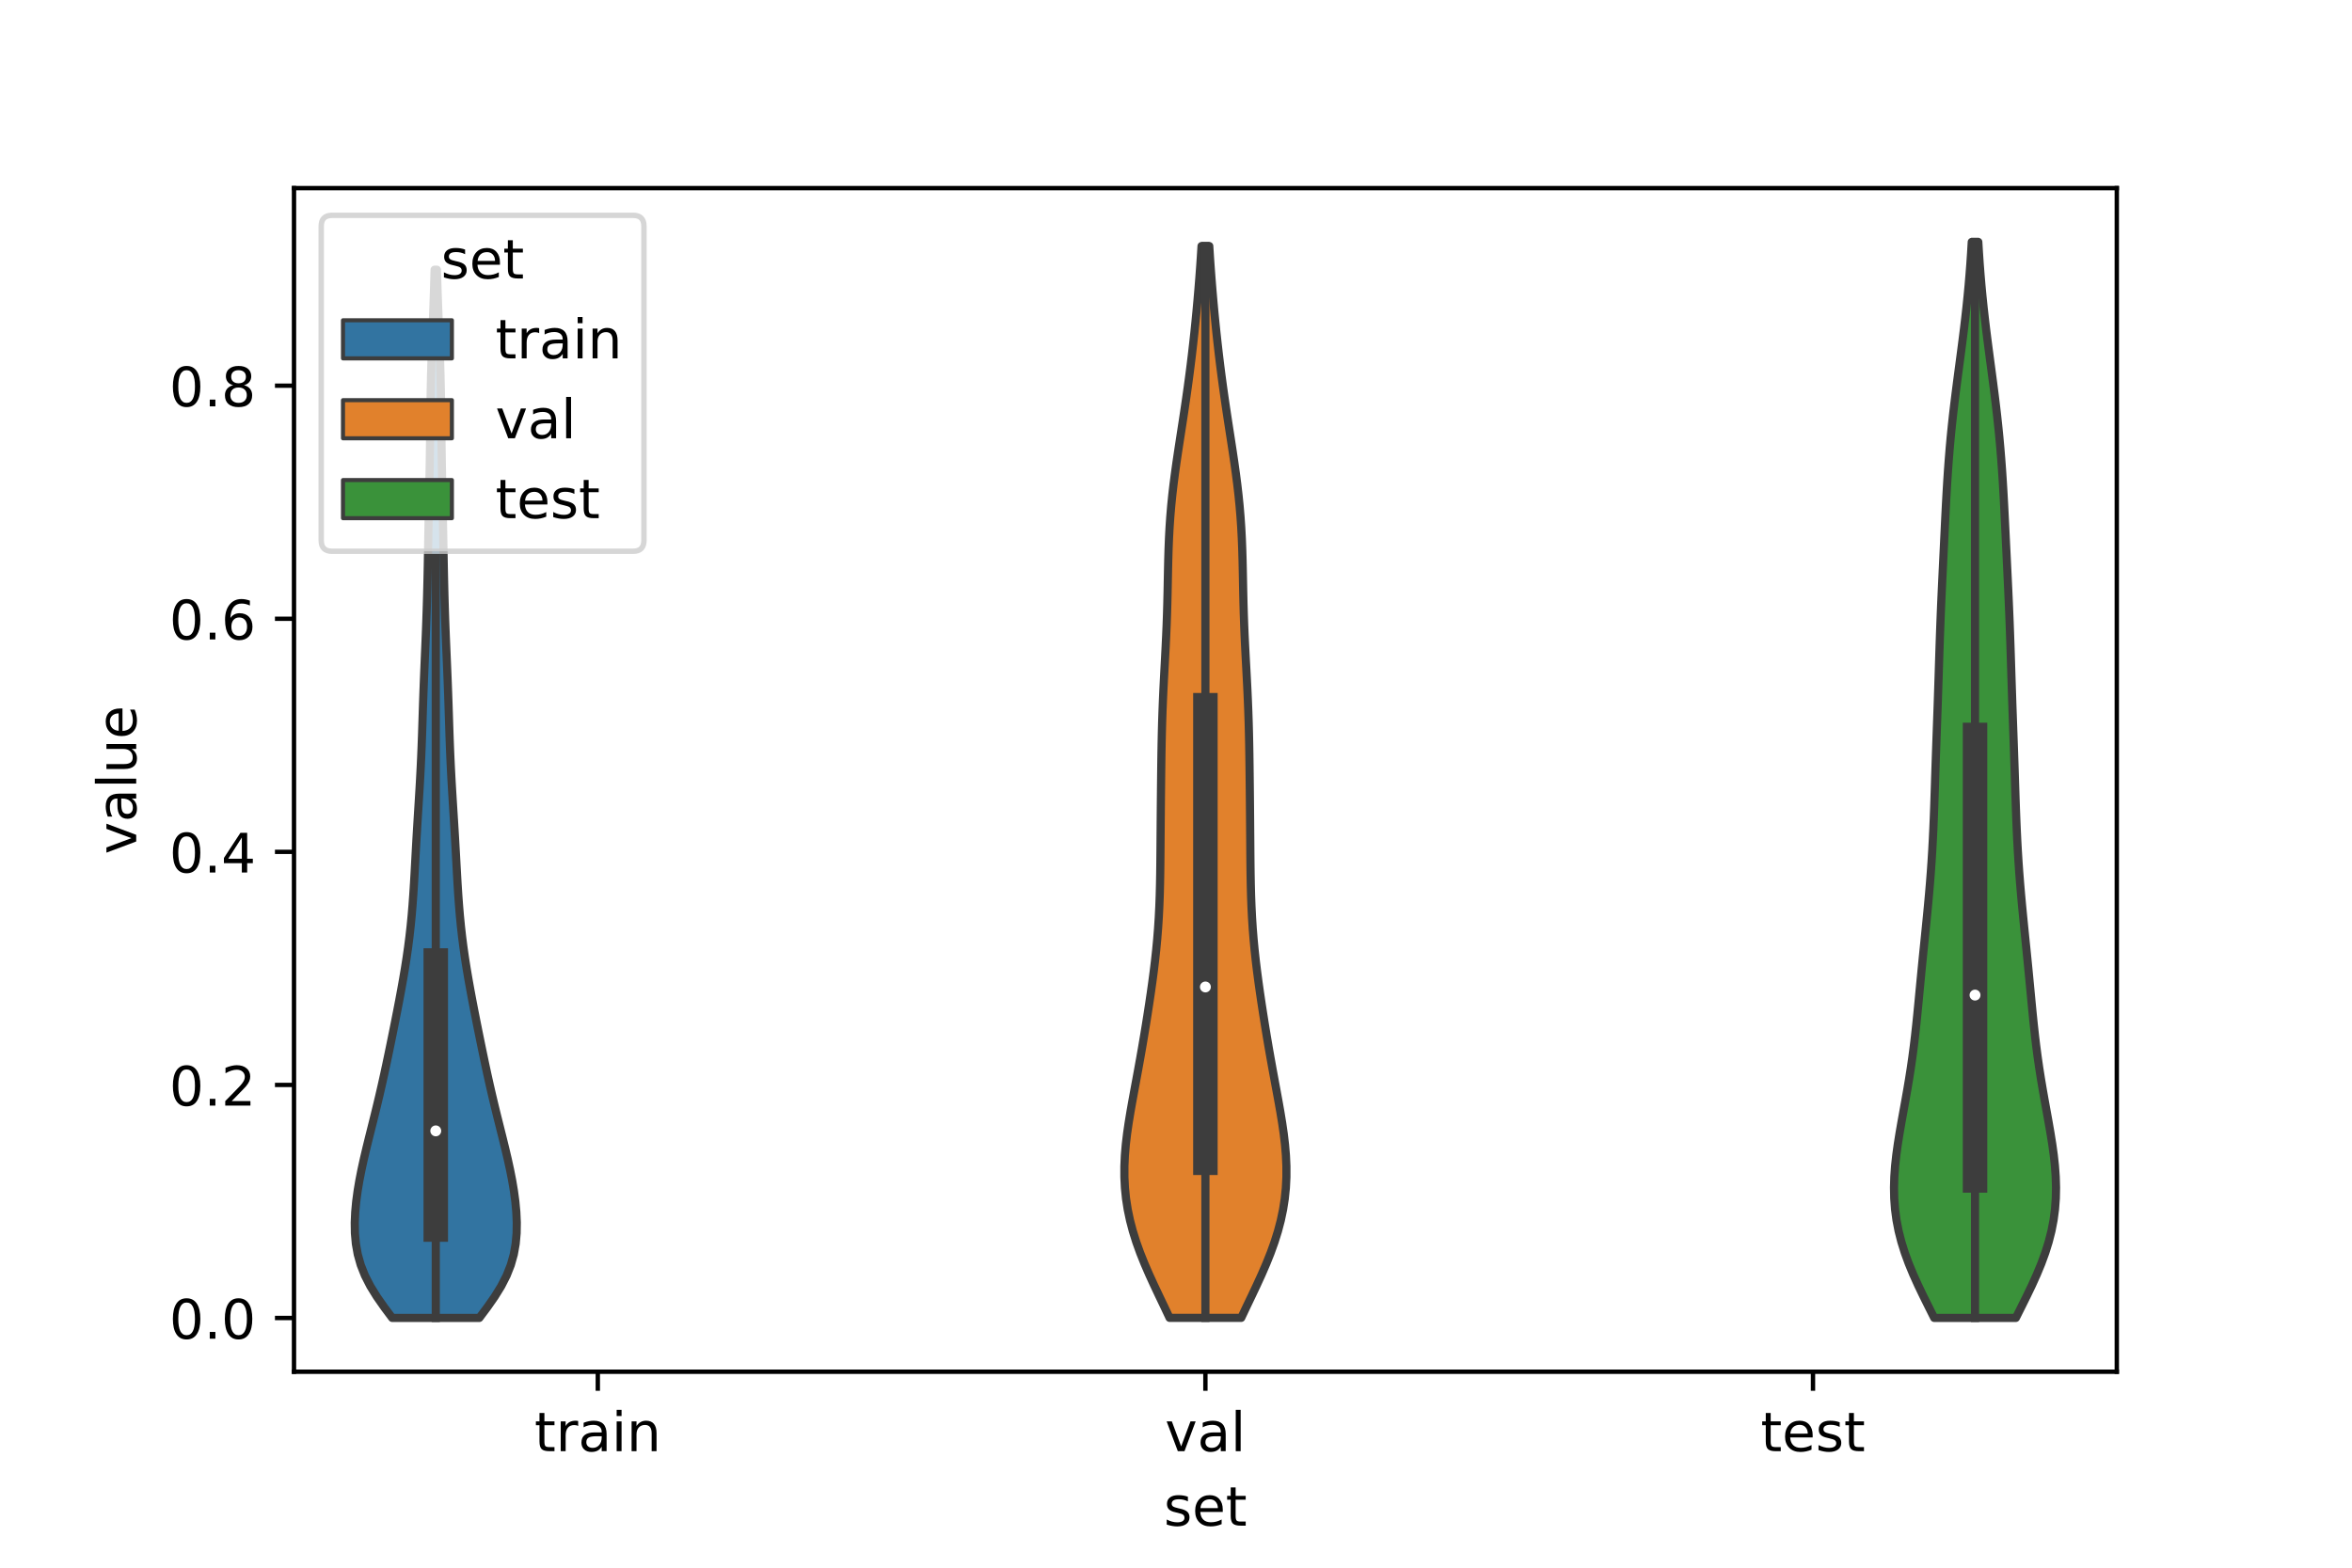 <?xml version="1.0" encoding="utf-8" standalone="no"?>
<!DOCTYPE svg PUBLIC "-//W3C//DTD SVG 1.1//EN"
  "http://www.w3.org/Graphics/SVG/1.1/DTD/svg11.dtd">
<!-- Created with matplotlib (https://matplotlib.org/) -->
<svg height="288pt" version="1.1" viewBox="0 0 432 288" width="432pt" xmlns="http://www.w3.org/2000/svg" xmlns:xlink="http://www.w3.org/1999/xlink">
 <defs>
  <style type="text/css">*{stroke-linecap:butt;stroke-linejoin:round;}</style>
 </defs>
 <g id="figure_1">
  <g id="patch_1">
   <path d="M 0 288 
L 432 288 
L 432 0 
L 0 0 
z
" style="fill:#ffffff;"/>
  </g>
  <g id="axes_1">
   <g id="patch_2">
    <path d="M 54 252 
L 388.8 252 
L 388.8 34.56 
L 54 34.56 
z
" style="fill:#ffffff;"/>
   </g>
   <g id="PolyCollection_1">
    <defs>
     <path d="M 88.038 -45.884 
L 72.042 -45.884 
L 70.587 -47.829 
L 69.225 -49.774 
L 68.024 -51.719 
L 67.029 -53.664 
L 66.259 -55.609 
L 65.711 -57.554 
L 65.365 -59.5 
L 65.191 -61.445 
L 65.16 -63.39 
L 65.246 -65.335 
L 65.427 -67.28 
L 65.688 -69.225 
L 66.015 -71.17 
L 66.398 -73.115 
L 66.824 -75.061 
L 67.283 -77.006 
L 67.761 -78.951 
L 68.249 -80.896 
L 68.736 -82.841 
L 69.214 -84.786 
L 69.678 -86.731 
L 70.127 -88.676 
L 70.559 -90.622 
L 70.978 -92.567 
L 71.387 -94.512 
L 71.788 -96.457 
L 72.184 -98.402 
L 72.573 -100.347 
L 72.957 -102.292 
L 73.332 -104.237 
L 73.695 -106.183 
L 74.043 -108.128 
L 74.372 -110.073 
L 74.677 -112.018 
L 74.956 -113.963 
L 75.205 -115.908 
L 75.423 -117.853 
L 75.612 -119.798 
L 75.774 -121.744 
L 75.914 -123.689 
L 76.037 -125.634 
L 76.148 -127.579 
L 76.254 -129.524 
L 76.36 -131.469 
L 76.469 -133.414 
L 76.583 -135.36 
L 76.701 -137.305 
L 76.822 -139.25 
L 76.943 -141.195 
L 77.06 -143.14 
L 77.171 -145.085 
L 77.272 -147.03 
L 77.363 -148.975 
L 77.443 -150.921 
L 77.514 -152.866 
L 77.579 -154.811 
L 77.641 -156.756 
L 77.704 -158.701 
L 77.771 -160.646 
L 77.844 -162.591 
L 77.922 -164.536 
L 78.004 -166.482 
L 78.087 -168.427 
L 78.169 -170.372 
L 78.246 -172.317 
L 78.317 -174.262 
L 78.381 -176.207 
L 78.438 -178.152 
L 78.488 -180.097 
L 78.532 -182.043 
L 78.572 -183.988 
L 78.608 -185.933 
L 78.642 -187.878 
L 78.676 -189.823 
L 78.712 -191.768 
L 78.75 -193.713 
L 78.79 -195.658 
L 78.831 -197.604 
L 78.871 -199.549 
L 78.908 -201.494 
L 78.94 -203.439 
L 78.968 -205.384 
L 78.992 -207.329 
L 79.013 -209.274 
L 79.035 -211.219 
L 79.06 -213.165 
L 79.09 -215.11 
L 79.127 -217.055 
L 79.173 -219 
L 79.226 -220.945 
L 79.287 -222.89 
L 79.354 -224.835 
L 79.426 -226.781 
L 79.499 -228.726 
L 79.572 -230.671 
L 79.643 -232.616 
L 79.709 -234.561 
L 79.77 -236.506 
L 79.824 -238.451 
L 80.256 -238.451 
L 80.256 -238.451 
L 80.31 -236.506 
L 80.371 -234.561 
L 80.437 -232.616 
L 80.508 -230.671 
L 80.581 -228.726 
L 80.654 -226.781 
L 80.726 -224.835 
L 80.793 -222.89 
L 80.854 -220.945 
L 80.907 -219 
L 80.953 -217.055 
L 80.99 -215.11 
L 81.02 -213.165 
L 81.045 -211.219 
L 81.067 -209.274 
L 81.088 -207.329 
L 81.112 -205.384 
L 81.14 -203.439 
L 81.172 -201.494 
L 81.209 -199.549 
L 81.249 -197.604 
L 81.29 -195.658 
L 81.33 -193.713 
L 81.368 -191.768 
L 81.404 -189.823 
L 81.438 -187.878 
L 81.472 -185.933 
L 81.508 -183.988 
L 81.548 -182.043 
L 81.592 -180.097 
L 81.642 -178.152 
L 81.699 -176.207 
L 81.763 -174.262 
L 81.834 -172.317 
L 81.911 -170.372 
L 81.993 -168.427 
L 82.076 -166.482 
L 82.158 -164.536 
L 82.236 -162.591 
L 82.309 -160.646 
L 82.376 -158.701 
L 82.439 -156.756 
L 82.501 -154.811 
L 82.566 -152.866 
L 82.637 -150.921 
L 82.717 -148.975 
L 82.808 -147.03 
L 82.909 -145.085 
L 83.02 -143.14 
L 83.137 -141.195 
L 83.258 -139.25 
L 83.379 -137.305 
L 83.497 -135.36 
L 83.611 -133.414 
L 83.72 -131.469 
L 83.826 -129.524 
L 83.932 -127.579 
L 84.043 -125.634 
L 84.166 -123.689 
L 84.306 -121.744 
L 84.468 -119.798 
L 84.657 -117.853 
L 84.875 -115.908 
L 85.124 -113.963 
L 85.403 -112.018 
L 85.708 -110.073 
L 86.037 -108.128 
L 86.385 -106.183 
L 86.748 -104.237 
L 87.123 -102.292 
L 87.507 -100.347 
L 87.896 -98.402 
L 88.292 -96.457 
L 88.693 -94.512 
L 89.102 -92.567 
L 89.521 -90.622 
L 89.953 -88.676 
L 90.402 -86.731 
L 90.866 -84.786 
L 91.344 -82.841 
L 91.831 -80.896 
L 92.319 -78.951 
L 92.797 -77.006 
L 93.256 -75.061 
L 93.682 -73.115 
L 94.065 -71.17 
L 94.392 -69.225 
L 94.653 -67.28 
L 94.834 -65.335 
L 94.92 -63.39 
L 94.889 -61.445 
L 94.715 -59.5 
L 94.369 -57.554 
L 93.821 -55.609 
L 93.051 -53.664 
L 92.056 -51.719 
L 90.855 -49.774 
L 89.493 -47.829 
L 88.038 -45.884 
z
" id="m45b1dd50fc" style="stroke:#3d3d3d;stroke-width:1.5;"/>
    </defs>
    <g clip-path="url(#p7e47b6f218)">
     <use style="fill:#3274a1;stroke:#3d3d3d;stroke-width:1.5;" x="0" xlink:href="#m45b1dd50fc" y="288"/>
    </g>
   </g>
   <g id="PolyCollection_2">
    <defs>
     <path d="M 227.979 -45.897 
L 214.821 -45.897 
L 213.879 -47.886 
L 212.928 -49.875 
L 211.987 -51.864 
L 211.076 -53.853 
L 210.214 -55.842 
L 209.418 -57.83 
L 208.702 -59.819 
L 208.078 -61.808 
L 207.554 -63.797 
L 207.135 -65.786 
L 206.824 -67.775 
L 206.62 -69.764 
L 206.521 -71.753 
L 206.52 -73.742 
L 206.609 -75.731 
L 206.777 -77.72 
L 207.012 -79.709 
L 207.299 -81.697 
L 207.625 -83.686 
L 207.977 -85.675 
L 208.342 -87.664 
L 208.711 -89.653 
L 209.077 -91.642 
L 209.435 -93.631 
L 209.784 -95.62 
L 210.121 -97.609 
L 210.448 -99.598 
L 210.765 -101.587 
L 211.071 -103.576 
L 211.366 -105.565 
L 211.646 -107.553 
L 211.908 -109.542 
L 212.149 -111.531 
L 212.365 -113.52 
L 212.553 -115.509 
L 212.711 -117.498 
L 212.838 -119.487 
L 212.937 -121.476 
L 213.011 -123.465 
L 213.063 -125.454 
L 213.1 -127.443 
L 213.125 -129.432 
L 213.144 -131.42 
L 213.159 -133.409 
L 213.175 -135.398 
L 213.191 -137.387 
L 213.209 -139.376 
L 213.228 -141.365 
L 213.249 -143.354 
L 213.271 -145.343 
L 213.295 -147.332 
L 213.323 -149.321 
L 213.357 -151.31 
L 213.4 -153.299 
L 213.452 -155.287 
L 213.518 -157.276 
L 213.596 -159.265 
L 213.685 -161.254 
L 213.785 -163.243 
L 213.89 -165.232 
L 213.997 -167.221 
L 214.1 -169.21 
L 214.195 -171.199 
L 214.279 -173.188 
L 214.349 -175.177 
L 214.406 -177.166 
L 214.453 -179.155 
L 214.492 -181.143 
L 214.531 -183.132 
L 214.576 -185.121 
L 214.634 -187.11 
L 214.712 -189.099 
L 214.817 -191.088 
L 214.952 -193.077 
L 215.119 -195.066 
L 215.319 -197.055 
L 215.549 -199.044 
L 215.806 -201.033 
L 216.084 -203.022 
L 216.378 -205.01 
L 216.682 -206.999 
L 216.989 -208.988 
L 217.295 -210.977 
L 217.595 -212.966 
L 217.886 -214.955 
L 218.166 -216.944 
L 218.434 -218.933 
L 218.689 -220.922 
L 218.93 -222.911 
L 219.159 -224.9 
L 219.375 -226.889 
L 219.579 -228.877 
L 219.772 -230.866 
L 219.953 -232.855 
L 220.123 -234.844 
L 220.282 -236.833 
L 220.43 -238.822 
L 220.567 -240.811 
L 220.692 -242.8 
L 222.108 -242.8 
L 222.108 -242.8 
L 222.233 -240.811 
L 222.37 -238.822 
L 222.518 -236.833 
L 222.677 -234.844 
L 222.847 -232.855 
L 223.028 -230.866 
L 223.221 -228.877 
L 223.425 -226.889 
L 223.641 -224.9 
L 223.87 -222.911 
L 224.111 -220.922 
L 224.366 -218.933 
L 224.634 -216.944 
L 224.914 -214.955 
L 225.205 -212.966 
L 225.505 -210.977 
L 225.811 -208.988 
L 226.118 -206.999 
L 226.422 -205.01 
L 226.716 -203.022 
L 226.994 -201.033 
L 227.251 -199.044 
L 227.481 -197.055 
L 227.681 -195.066 
L 227.848 -193.077 
L 227.983 -191.088 
L 228.088 -189.099 
L 228.166 -187.11 
L 228.224 -185.121 
L 228.269 -183.132 
L 228.308 -181.143 
L 228.347 -179.155 
L 228.394 -177.166 
L 228.451 -175.177 
L 228.521 -173.188 
L 228.605 -171.199 
L 228.7 -169.21 
L 228.803 -167.221 
L 228.91 -165.232 
L 229.015 -163.243 
L 229.115 -161.254 
L 229.204 -159.265 
L 229.282 -157.276 
L 229.348 -155.287 
L 229.4 -153.299 
L 229.443 -151.31 
L 229.477 -149.321 
L 229.505 -147.332 
L 229.529 -145.343 
L 229.551 -143.354 
L 229.572 -141.365 
L 229.591 -139.376 
L 229.609 -137.387 
L 229.625 -135.398 
L 229.641 -133.409 
L 229.656 -131.42 
L 229.675 -129.432 
L 229.7 -127.443 
L 229.737 -125.454 
L 229.789 -123.465 
L 229.863 -121.476 
L 229.962 -119.487 
L 230.089 -117.498 
L 230.247 -115.509 
L 230.435 -113.52 
L 230.651 -111.531 
L 230.892 -109.542 
L 231.154 -107.553 
L 231.434 -105.565 
L 231.729 -103.576 
L 232.035 -101.587 
L 232.352 -99.598 
L 232.679 -97.609 
L 233.016 -95.62 
L 233.365 -93.631 
L 233.723 -91.642 
L 234.089 -89.653 
L 234.458 -87.664 
L 234.823 -85.675 
L 235.175 -83.686 
L 235.501 -81.697 
L 235.788 -79.709 
L 236.023 -77.72 
L 236.191 -75.731 
L 236.28 -73.742 
L 236.279 -71.753 
L 236.18 -69.764 
L 235.976 -67.775 
L 235.665 -65.786 
L 235.246 -63.797 
L 234.722 -61.808 
L 234.098 -59.819 
L 233.382 -57.83 
L 232.586 -55.842 
L 231.724 -53.853 
L 230.813 -51.864 
L 229.872 -49.875 
L 228.921 -47.886 
L 227.979 -45.897 
z
" id="med212f8115" style="stroke:#3d3d3d;stroke-width:1.5;"/>
    </defs>
    <g clip-path="url(#p7e47b6f218)">
     <use style="fill:#e1812c;stroke:#3d3d3d;stroke-width:1.5;" x="0" xlink:href="#med212f8115" y="288"/>
    </g>
   </g>
   <g id="PolyCollection_3">
    <defs>
     <path d="M 370.257 -45.886 
L 355.263 -45.886 
L 354.263 -47.882 
L 353.271 -49.879 
L 352.312 -51.876 
L 351.41 -53.872 
L 350.584 -55.869 
L 349.853 -57.866 
L 349.229 -59.863 
L 348.721 -61.859 
L 348.335 -63.856 
L 348.069 -65.853 
L 347.92 -67.849 
L 347.88 -69.846 
L 347.939 -71.843 
L 348.085 -73.839 
L 348.304 -75.836 
L 348.58 -77.833 
L 348.898 -79.829 
L 349.244 -81.826 
L 349.604 -83.823 
L 349.966 -85.819 
L 350.318 -87.816 
L 350.654 -89.813 
L 350.967 -91.809 
L 351.254 -93.806 
L 351.516 -95.803 
L 351.754 -97.799 
L 351.972 -99.796 
L 352.176 -101.793 
L 352.37 -103.789 
L 352.559 -105.786 
L 352.749 -107.783 
L 352.941 -109.779 
L 353.138 -111.776 
L 353.338 -113.773 
L 353.54 -115.769 
L 353.742 -117.766 
L 353.94 -119.763 
L 354.132 -121.759 
L 354.314 -123.756 
L 354.484 -125.753 
L 354.639 -127.749 
L 354.778 -129.746 
L 354.902 -131.743 
L 355.01 -133.739 
L 355.105 -135.736 
L 355.187 -137.733 
L 355.261 -139.729 
L 355.329 -141.726 
L 355.394 -143.723 
L 355.458 -145.719 
L 355.524 -147.716 
L 355.591 -149.713 
L 355.661 -151.709 
L 355.732 -153.706 
L 355.803 -155.703 
L 355.874 -157.699 
L 355.942 -159.696 
L 356.008 -161.693 
L 356.072 -163.689 
L 356.135 -165.686 
L 356.198 -167.683 
L 356.263 -169.679 
L 356.332 -171.676 
L 356.406 -173.673 
L 356.486 -175.67 
L 356.571 -177.666 
L 356.661 -179.663 
L 356.755 -181.66 
L 356.851 -183.656 
L 356.947 -185.653 
L 357.044 -187.65 
L 357.14 -189.646 
L 357.236 -191.643 
L 357.335 -193.64 
L 357.437 -195.636 
L 357.547 -197.633 
L 357.666 -199.63 
L 357.797 -201.626 
L 357.944 -203.623 
L 358.106 -205.62 
L 358.286 -207.616 
L 358.485 -209.613 
L 358.7 -211.61 
L 358.931 -213.606 
L 359.176 -215.603 
L 359.432 -217.6 
L 359.694 -219.596 
L 359.959 -221.593 
L 360.223 -223.59 
L 360.481 -225.586 
L 360.731 -227.583 
L 360.967 -229.58 
L 361.19 -231.576 
L 361.395 -233.573 
L 361.583 -235.57 
L 361.753 -237.566 
L 361.906 -239.563 
L 362.041 -241.56 
L 362.16 -243.556 
L 363.36 -243.556 
L 363.36 -243.556 
L 363.479 -241.56 
L 363.614 -239.563 
L 363.767 -237.566 
L 363.937 -235.57 
L 364.125 -233.573 
L 364.33 -231.576 
L 364.553 -229.58 
L 364.789 -227.583 
L 365.039 -225.586 
L 365.297 -223.59 
L 365.561 -221.593 
L 365.826 -219.596 
L 366.088 -217.6 
L 366.344 -215.603 
L 366.589 -213.606 
L 366.82 -211.61 
L 367.035 -209.613 
L 367.234 -207.616 
L 367.414 -205.62 
L 367.576 -203.623 
L 367.723 -201.626 
L 367.854 -199.63 
L 367.973 -197.633 
L 368.083 -195.636 
L 368.185 -193.64 
L 368.284 -191.643 
L 368.38 -189.646 
L 368.476 -187.65 
L 368.573 -185.653 
L 368.669 -183.656 
L 368.765 -181.66 
L 368.859 -179.663 
L 368.949 -177.666 
L 369.034 -175.67 
L 369.114 -173.673 
L 369.188 -171.676 
L 369.257 -169.679 
L 369.322 -167.683 
L 369.385 -165.686 
L 369.448 -163.689 
L 369.512 -161.693 
L 369.578 -159.696 
L 369.646 -157.699 
L 369.717 -155.703 
L 369.788 -153.706 
L 369.859 -151.709 
L 369.929 -149.713 
L 369.996 -147.716 
L 370.062 -145.719 
L 370.126 -143.723 
L 370.191 -141.726 
L 370.259 -139.729 
L 370.333 -137.733 
L 370.415 -135.736 
L 370.51 -133.739 
L 370.618 -131.743 
L 370.742 -129.746 
L 370.881 -127.749 
L 371.036 -125.753 
L 371.206 -123.756 
L 371.388 -121.759 
L 371.58 -119.763 
L 371.778 -117.766 
L 371.98 -115.769 
L 372.182 -113.773 
L 372.382 -111.776 
L 372.579 -109.779 
L 372.771 -107.783 
L 372.961 -105.786 
L 373.15 -103.789 
L 373.344 -101.793 
L 373.548 -99.796 
L 373.766 -97.799 
L 374.004 -95.803 
L 374.266 -93.806 
L 374.553 -91.809 
L 374.866 -89.813 
L 375.202 -87.816 
L 375.554 -85.819 
L 375.916 -83.823 
L 376.276 -81.826 
L 376.622 -79.829 
L 376.94 -77.833 
L 377.216 -75.836 
L 377.435 -73.839 
L 377.581 -71.843 
L 377.64 -69.846 
L 377.6 -67.849 
L 377.451 -65.853 
L 377.185 -63.856 
L 376.799 -61.859 
L 376.291 -59.863 
L 375.667 -57.866 
L 374.936 -55.869 
L 374.11 -53.872 
L 373.208 -51.876 
L 372.249 -49.879 
L 371.257 -47.882 
L 370.257 -45.886 
z
" id="m9263a5dbb0" style="stroke:#3d3d3d;stroke-width:1.5;"/>
    </defs>
    <g clip-path="url(#p7e47b6f218)">
     <use style="fill:#3a923a;stroke:#3d3d3d;stroke-width:1.5;" x="0" xlink:href="#m9263a5dbb0" y="288"/>
    </g>
   </g>
   <g id="patch_3">
    <path clip-path="url(#p7e47b6f218)" d="M 109.8 242.13 
L 109.8 242.13 
L 109.8 242.13 
L 109.8 242.13 
z
" style="fill:#3274a1;stroke:#3d3d3d;stroke-linejoin:miter;stroke-width:0.75;"/>
   </g>
   <g id="patch_4">
    <path clip-path="url(#p7e47b6f218)" d="M 109.8 242.13 
L 109.8 242.13 
L 109.8 242.13 
L 109.8 242.13 
z
" style="fill:#e1812c;stroke:#3d3d3d;stroke-linejoin:miter;stroke-width:0.75;"/>
   </g>
   <g id="patch_5">
    <path clip-path="url(#p7e47b6f218)" d="M 109.8 242.13 
L 109.8 242.13 
L 109.8 242.13 
L 109.8 242.13 
z
" style="fill:#3a923a;stroke:#3d3d3d;stroke-linejoin:miter;stroke-width:0.75;"/>
   </g>
   <g id="matplotlib.axis_1">
    <g id="xtick_1">
     <g id="line2d_1">
      <defs>
       <path d="M 0 0 
L 0 3.5 
" id="m512f001c16" style="stroke:#000000;stroke-width:0.8;"/>
      </defs>
      <g>
       <use style="stroke:#000000;stroke-width:0.8;" x="109.8" xlink:href="#m512f001c16" y="252"/>
      </g>
     </g>
     <g id="text_1">
      <!-- train -->
      <g transform="translate(98.162 266.598)scale(0.1 -0.1)">
       <defs>
        <path d="M 18.312 70.219 
L 18.312 54.688 
L 36.812 54.688 
L 36.812 47.703 
L 18.312 47.703 
L 18.312 18.016 
Q 18.312 11.328 20.141 9.422 
Q 21.969 7.516 27.594 7.516 
L 36.812 7.516 
L 36.812 0 
L 27.594 0 
Q 17.188 0 13.234 3.875 
Q 9.281 7.766 9.281 18.016 
L 9.281 47.703 
L 2.688 47.703 
L 2.688 54.688 
L 9.281 54.688 
L 9.281 70.219 
z
" id="DejaVuSans-116"/>
        <path d="M 41.109 46.297 
Q 39.594 47.172 37.812 47.578 
Q 36.031 48 33.891 48 
Q 26.266 48 22.188 43.047 
Q 18.109 38.094 18.109 28.812 
L 18.109 0 
L 9.078 0 
L 9.078 54.688 
L 18.109 54.688 
L 18.109 46.188 
Q 20.953 51.172 25.484 53.578 
Q 30.031 56 36.531 56 
Q 37.453 56 38.578 55.875 
Q 39.703 55.766 41.062 55.516 
z
" id="DejaVuSans-114"/>
        <path d="M 34.281 27.484 
Q 23.391 27.484 19.188 25 
Q 14.984 22.516 14.984 16.5 
Q 14.984 11.719 18.141 8.906 
Q 21.297 6.109 26.703 6.109 
Q 34.188 6.109 38.703 11.406 
Q 43.219 16.703 43.219 25.484 
L 43.219 27.484 
z
M 52.203 31.203 
L 52.203 0 
L 43.219 0 
L 43.219 8.297 
Q 40.141 3.328 35.547 0.953 
Q 30.953 -1.422 24.312 -1.422 
Q 15.922 -1.422 10.953 3.297 
Q 6 8.016 6 15.922 
Q 6 25.141 12.172 29.828 
Q 18.359 34.516 30.609 34.516 
L 43.219 34.516 
L 43.219 35.406 
Q 43.219 41.609 39.141 45 
Q 35.062 48.391 27.688 48.391 
Q 23 48.391 18.547 47.266 
Q 14.109 46.141 10.016 43.891 
L 10.016 52.203 
Q 14.938 54.109 19.578 55.047 
Q 24.219 56 28.609 56 
Q 40.484 56 46.344 49.844 
Q 52.203 43.703 52.203 31.203 
z
" id="DejaVuSans-97"/>
        <path d="M 9.422 54.688 
L 18.406 54.688 
L 18.406 0 
L 9.422 0 
z
M 9.422 75.984 
L 18.406 75.984 
L 18.406 64.594 
L 9.422 64.594 
z
" id="DejaVuSans-105"/>
        <path d="M 54.891 33.016 
L 54.891 0 
L 45.906 0 
L 45.906 32.719 
Q 45.906 40.484 42.875 44.328 
Q 39.844 48.188 33.797 48.188 
Q 26.516 48.188 22.312 43.547 
Q 18.109 38.922 18.109 30.906 
L 18.109 0 
L 9.078 0 
L 9.078 54.688 
L 18.109 54.688 
L 18.109 46.188 
Q 21.344 51.125 25.703 53.562 
Q 30.078 56 35.797 56 
Q 45.219 56 50.047 50.172 
Q 54.891 44.344 54.891 33.016 
z
" id="DejaVuSans-110"/>
       </defs>
       <use xlink:href="#DejaVuSans-116"/>
       <use x="39.209" xlink:href="#DejaVuSans-114"/>
       <use x="80.322" xlink:href="#DejaVuSans-97"/>
       <use x="141.602" xlink:href="#DejaVuSans-105"/>
       <use x="169.385" xlink:href="#DejaVuSans-110"/>
      </g>
     </g>
    </g>
    <g id="xtick_2">
     <g id="line2d_2">
      <g>
       <use style="stroke:#000000;stroke-width:0.8;" x="221.4" xlink:href="#m512f001c16" y="252"/>
      </g>
     </g>
     <g id="text_2">
      <!-- val -->
      <g transform="translate(213.988 266.598)scale(0.1 -0.1)">
       <defs>
        <path d="M 2.984 54.688 
L 12.5 54.688 
L 29.594 8.797 
L 46.688 54.688 
L 56.203 54.688 
L 35.688 0 
L 23.484 0 
z
" id="DejaVuSans-118"/>
        <path d="M 9.422 75.984 
L 18.406 75.984 
L 18.406 0 
L 9.422 0 
z
" id="DejaVuSans-108"/>
       </defs>
       <use xlink:href="#DejaVuSans-118"/>
       <use x="59.18" xlink:href="#DejaVuSans-97"/>
       <use x="120.459" xlink:href="#DejaVuSans-108"/>
      </g>
     </g>
    </g>
    <g id="xtick_3">
     <g id="line2d_3">
      <g>
       <use style="stroke:#000000;stroke-width:0.8;" x="333" xlink:href="#m512f001c16" y="252"/>
      </g>
     </g>
     <g id="text_3">
      <!-- test -->
      <g transform="translate(323.398 266.598)scale(0.1 -0.1)">
       <defs>
        <path d="M 56.203 29.594 
L 56.203 25.203 
L 14.891 25.203 
Q 15.484 15.922 20.484 11.062 
Q 25.484 6.203 34.422 6.203 
Q 39.594 6.203 44.453 7.469 
Q 49.312 8.734 54.109 11.281 
L 54.109 2.781 
Q 49.266 0.734 44.188 -0.344 
Q 39.109 -1.422 33.891 -1.422 
Q 20.797 -1.422 13.156 6.188 
Q 5.516 13.812 5.516 26.812 
Q 5.516 40.234 12.766 48.109 
Q 20.016 56 32.328 56 
Q 43.359 56 49.781 48.891 
Q 56.203 41.797 56.203 29.594 
z
M 47.219 32.234 
Q 47.125 39.594 43.094 43.984 
Q 39.062 48.391 32.422 48.391 
Q 24.906 48.391 20.391 44.141 
Q 15.875 39.891 15.188 32.172 
z
" id="DejaVuSans-101"/>
        <path d="M 44.281 53.078 
L 44.281 44.578 
Q 40.484 46.531 36.375 47.5 
Q 32.281 48.484 27.875 48.484 
Q 21.188 48.484 17.844 46.438 
Q 14.5 44.391 14.5 40.281 
Q 14.5 37.156 16.891 35.375 
Q 19.281 33.594 26.516 31.984 
L 29.594 31.297 
Q 39.156 29.25 43.188 25.516 
Q 47.219 21.781 47.219 15.094 
Q 47.219 7.469 41.188 3.016 
Q 35.156 -1.422 24.609 -1.422 
Q 20.219 -1.422 15.453 -0.562 
Q 10.688 0.297 5.422 2 
L 5.422 11.281 
Q 10.406 8.688 15.234 7.391 
Q 20.062 6.109 24.812 6.109 
Q 31.156 6.109 34.562 8.281 
Q 37.984 10.453 37.984 14.406 
Q 37.984 18.062 35.516 20.016 
Q 33.062 21.969 24.703 23.781 
L 21.578 24.516 
Q 13.234 26.266 9.516 29.906 
Q 5.812 33.547 5.812 39.891 
Q 5.812 47.609 11.281 51.797 
Q 16.75 56 26.812 56 
Q 31.781 56 36.172 55.266 
Q 40.578 54.547 44.281 53.078 
z
" id="DejaVuSans-115"/>
       </defs>
       <use xlink:href="#DejaVuSans-116"/>
       <use x="39.209" xlink:href="#DejaVuSans-101"/>
       <use x="100.732" xlink:href="#DejaVuSans-115"/>
       <use x="152.832" xlink:href="#DejaVuSans-116"/>
      </g>
     </g>
    </g>
    <g id="text_4">
     <!-- set -->
     <g transform="translate(213.759 280.277)scale(0.1 -0.1)">
      <use xlink:href="#DejaVuSans-115"/>
      <use x="52.1" xlink:href="#DejaVuSans-101"/>
      <use x="113.623" xlink:href="#DejaVuSans-116"/>
     </g>
    </g>
   </g>
   <g id="matplotlib.axis_2">
    <g id="ytick_1">
     <g id="line2d_4">
      <defs>
       <path d="M 0 0 
L -3.5 0 
" id="m4fb465b1ff" style="stroke:#000000;stroke-width:0.8;"/>
      </defs>
      <g>
       <use style="stroke:#000000;stroke-width:0.8;" x="54" xlink:href="#m4fb465b1ff" y="242.13"/>
      </g>
     </g>
     <g id="text_5">
      <!-- 0.0 -->
      <g transform="translate(31.097 245.93)scale(0.1 -0.1)">
       <defs>
        <path d="M 31.781 66.406 
Q 24.172 66.406 20.328 58.906 
Q 16.5 51.422 16.5 36.375 
Q 16.5 21.391 20.328 13.891 
Q 24.172 6.391 31.781 6.391 
Q 39.453 6.391 43.281 13.891 
Q 47.125 21.391 47.125 36.375 
Q 47.125 51.422 43.281 58.906 
Q 39.453 66.406 31.781 66.406 
z
M 31.781 74.219 
Q 44.047 74.219 50.516 64.516 
Q 56.984 54.828 56.984 36.375 
Q 56.984 17.969 50.516 8.266 
Q 44.047 -1.422 31.781 -1.422 
Q 19.531 -1.422 13.062 8.266 
Q 6.594 17.969 6.594 36.375 
Q 6.594 54.828 13.062 64.516 
Q 19.531 74.219 31.781 74.219 
z
" id="DejaVuSans-48"/>
        <path d="M 10.688 12.406 
L 21 12.406 
L 21 0 
L 10.688 0 
z
" id="DejaVuSans-46"/>
       </defs>
       <use xlink:href="#DejaVuSans-48"/>
       <use x="63.623" xlink:href="#DejaVuSans-46"/>
       <use x="95.41" xlink:href="#DejaVuSans-48"/>
      </g>
     </g>
    </g>
    <g id="ytick_2">
     <g id="line2d_5">
      <g>
       <use style="stroke:#000000;stroke-width:0.8;" x="54" xlink:href="#m4fb465b1ff" y="199.311"/>
      </g>
     </g>
     <g id="text_6">
      <!-- 0.2 -->
      <g transform="translate(31.097 203.11)scale(0.1 -0.1)">
       <defs>
        <path d="M 19.188 8.297 
L 53.609 8.297 
L 53.609 0 
L 7.328 0 
L 7.328 8.297 
Q 12.938 14.109 22.625 23.891 
Q 32.328 33.688 34.812 36.531 
Q 39.547 41.844 41.422 45.531 
Q 43.312 49.219 43.312 52.781 
Q 43.312 58.594 39.234 62.25 
Q 35.156 65.922 28.609 65.922 
Q 23.969 65.922 18.812 64.312 
Q 13.672 62.703 7.812 59.422 
L 7.812 69.391 
Q 13.766 71.781 18.938 73 
Q 24.125 74.219 28.422 74.219 
Q 39.75 74.219 46.484 68.547 
Q 53.219 62.891 53.219 53.422 
Q 53.219 48.922 51.531 44.891 
Q 49.859 40.875 45.406 35.406 
Q 44.188 33.984 37.641 27.219 
Q 31.109 20.453 19.188 8.297 
z
" id="DejaVuSans-50"/>
       </defs>
       <use xlink:href="#DejaVuSans-48"/>
       <use x="63.623" xlink:href="#DejaVuSans-46"/>
       <use x="95.41" xlink:href="#DejaVuSans-50"/>
      </g>
     </g>
    </g>
    <g id="ytick_3">
     <g id="line2d_6">
      <g>
       <use style="stroke:#000000;stroke-width:0.8;" x="54" xlink:href="#m4fb465b1ff" y="156.491"/>
      </g>
     </g>
     <g id="text_7">
      <!-- 0.4 -->
      <g transform="translate(31.097 160.29)scale(0.1 -0.1)">
       <defs>
        <path d="M 37.797 64.312 
L 12.891 25.391 
L 37.797 25.391 
z
M 35.203 72.906 
L 47.609 72.906 
L 47.609 25.391 
L 58.016 25.391 
L 58.016 17.188 
L 47.609 17.188 
L 47.609 0 
L 37.797 0 
L 37.797 17.188 
L 4.891 17.188 
L 4.891 26.703 
z
" id="DejaVuSans-52"/>
       </defs>
       <use xlink:href="#DejaVuSans-48"/>
       <use x="63.623" xlink:href="#DejaVuSans-46"/>
       <use x="95.41" xlink:href="#DejaVuSans-52"/>
      </g>
     </g>
    </g>
    <g id="ytick_4">
     <g id="line2d_7">
      <g>
       <use style="stroke:#000000;stroke-width:0.8;" x="54" xlink:href="#m4fb465b1ff" y="113.672"/>
      </g>
     </g>
     <g id="text_8">
      <!-- 0.6 -->
      <g transform="translate(31.097 117.471)scale(0.1 -0.1)">
       <defs>
        <path d="M 33.016 40.375 
Q 26.375 40.375 22.484 35.828 
Q 18.609 31.297 18.609 23.391 
Q 18.609 15.531 22.484 10.953 
Q 26.375 6.391 33.016 6.391 
Q 39.656 6.391 43.531 10.953 
Q 47.406 15.531 47.406 23.391 
Q 47.406 31.297 43.531 35.828 
Q 39.656 40.375 33.016 40.375 
z
M 52.594 71.297 
L 52.594 62.312 
Q 48.875 64.062 45.094 64.984 
Q 41.312 65.922 37.594 65.922 
Q 27.828 65.922 22.672 59.328 
Q 17.531 52.734 16.797 39.406 
Q 19.672 43.656 24.016 45.922 
Q 28.375 48.188 33.594 48.188 
Q 44.578 48.188 50.953 41.516 
Q 57.328 34.859 57.328 23.391 
Q 57.328 12.156 50.688 5.359 
Q 44.047 -1.422 33.016 -1.422 
Q 20.359 -1.422 13.672 8.266 
Q 6.984 17.969 6.984 36.375 
Q 6.984 53.656 15.188 63.938 
Q 23.391 74.219 37.203 74.219 
Q 40.922 74.219 44.703 73.484 
Q 48.484 72.75 52.594 71.297 
z
" id="DejaVuSans-54"/>
       </defs>
       <use xlink:href="#DejaVuSans-48"/>
       <use x="63.623" xlink:href="#DejaVuSans-46"/>
       <use x="95.41" xlink:href="#DejaVuSans-54"/>
      </g>
     </g>
    </g>
    <g id="ytick_5">
     <g id="line2d_8">
      <g>
       <use style="stroke:#000000;stroke-width:0.8;" x="54" xlink:href="#m4fb465b1ff" y="70.852"/>
      </g>
     </g>
     <g id="text_9">
      <!-- 0.8 -->
      <g transform="translate(31.097 74.651)scale(0.1 -0.1)">
       <defs>
        <path d="M 31.781 34.625 
Q 24.75 34.625 20.719 30.859 
Q 16.703 27.094 16.703 20.516 
Q 16.703 13.922 20.719 10.156 
Q 24.75 6.391 31.781 6.391 
Q 38.812 6.391 42.859 10.172 
Q 46.922 13.969 46.922 20.516 
Q 46.922 27.094 42.891 30.859 
Q 38.875 34.625 31.781 34.625 
z
M 21.922 38.812 
Q 15.578 40.375 12.031 44.719 
Q 8.5 49.078 8.5 55.328 
Q 8.5 64.062 14.719 69.141 
Q 20.953 74.219 31.781 74.219 
Q 42.672 74.219 48.875 69.141 
Q 55.078 64.062 55.078 55.328 
Q 55.078 49.078 51.531 44.719 
Q 48 40.375 41.703 38.812 
Q 48.828 37.156 52.797 32.312 
Q 56.781 27.484 56.781 20.516 
Q 56.781 9.906 50.312 4.234 
Q 43.844 -1.422 31.781 -1.422 
Q 19.734 -1.422 13.25 4.234 
Q 6.781 9.906 6.781 20.516 
Q 6.781 27.484 10.781 32.312 
Q 14.797 37.156 21.922 38.812 
z
M 18.312 54.391 
Q 18.312 48.734 21.844 45.562 
Q 25.391 42.391 31.781 42.391 
Q 38.141 42.391 41.719 45.562 
Q 45.312 48.734 45.312 54.391 
Q 45.312 60.062 41.719 63.234 
Q 38.141 66.406 31.781 66.406 
Q 25.391 66.406 21.844 63.234 
Q 18.312 60.062 18.312 54.391 
z
" id="DejaVuSans-56"/>
       </defs>
       <use xlink:href="#DejaVuSans-48"/>
       <use x="63.623" xlink:href="#DejaVuSans-46"/>
       <use x="95.41" xlink:href="#DejaVuSans-56"/>
      </g>
     </g>
    </g>
    <g id="text_10">
     <!-- value -->
     <g transform="translate(25.017 156.938)rotate(-90)scale(0.1 -0.1)">
      <defs>
       <path d="M 8.5 21.578 
L 8.5 54.688 
L 17.484 54.688 
L 17.484 21.922 
Q 17.484 14.156 20.5 10.266 
Q 23.531 6.391 29.594 6.391 
Q 36.859 6.391 41.078 11.031 
Q 45.312 15.672 45.312 23.688 
L 45.312 54.688 
L 54.297 54.688 
L 54.297 0 
L 45.312 0 
L 45.312 8.406 
Q 42.047 3.422 37.719 1 
Q 33.406 -1.422 27.688 -1.422 
Q 18.266 -1.422 13.375 4.438 
Q 8.5 10.297 8.5 21.578 
z
M 31.109 56 
z
" id="DejaVuSans-117"/>
      </defs>
      <use xlink:href="#DejaVuSans-118"/>
      <use x="59.18" xlink:href="#DejaVuSans-97"/>
      <use x="120.459" xlink:href="#DejaVuSans-108"/>
      <use x="148.242" xlink:href="#DejaVuSans-117"/>
      <use x="211.621" xlink:href="#DejaVuSans-101"/>
     </g>
    </g>
   </g>
   <g id="line2d_9">
    <path clip-path="url(#p7e47b6f218)" d="M 80.04 242.116 
L 80.04 102.451 
" style="fill:none;stroke:#3d3d3d;stroke-linecap:square;stroke-width:1.5;"/>
   </g>
   <g id="line2d_10">
    <path clip-path="url(#p7e47b6f218)" d="M 80.04 225.879 
L 80.04 176.453 
" style="fill:none;stroke:#3d3d3d;stroke-linecap:square;stroke-width:4.5;"/>
   </g>
   <g id="line2d_11">
    <path clip-path="url(#p7e47b6f218)" d="M 221.4 242.103 
L 221.4 45.2 
" style="fill:none;stroke:#3d3d3d;stroke-linecap:square;stroke-width:1.5;"/>
   </g>
   <g id="line2d_12">
    <path clip-path="url(#p7e47b6f218)" d="M 221.4 213.611 
L 221.4 129.561 
" style="fill:none;stroke:#3d3d3d;stroke-linecap:square;stroke-width:4.5;"/>
   </g>
   <g id="line2d_13">
    <path clip-path="url(#p7e47b6f218)" d="M 362.76 242.114 
L 362.76 44.444 
" style="fill:none;stroke:#3d3d3d;stroke-linecap:square;stroke-width:1.5;"/>
   </g>
   <g id="line2d_14">
    <path clip-path="url(#p7e47b6f218)" d="M 362.76 216.855 
L 362.76 135.015 
" style="fill:none;stroke:#3d3d3d;stroke-linecap:square;stroke-width:4.5;"/>
   </g>
   <g id="patch_6">
    <path d="M 54 252 
L 54 34.56 
" style="fill:none;stroke:#000000;stroke-linecap:square;stroke-linejoin:miter;stroke-width:0.8;"/>
   </g>
   <g id="patch_7">
    <path d="M 388.8 252 
L 388.8 34.56 
" style="fill:none;stroke:#000000;stroke-linecap:square;stroke-linejoin:miter;stroke-width:0.8;"/>
   </g>
   <g id="patch_8">
    <path d="M 54 252 
L 388.8 252 
" style="fill:none;stroke:#000000;stroke-linecap:square;stroke-linejoin:miter;stroke-width:0.8;"/>
   </g>
   <g id="patch_9">
    <path d="M 54 34.56 
L 388.8 34.56 
" style="fill:none;stroke:#000000;stroke-linecap:square;stroke-linejoin:miter;stroke-width:0.8;"/>
   </g>
   <g id="PathCollection_1">
    <defs>
     <path d="M 0 1.5 
C 0.398 1.5 0.779 1.342 1.061 1.061 
C 1.342 0.779 1.5 0.398 1.5 0 
C 1.5 -0.398 1.342 -0.779 1.061 -1.061 
C 0.779 -1.342 0.398 -1.5 0 -1.5 
C -0.398 -1.5 -0.779 -1.342 -1.061 -1.061 
C -1.342 -0.779 -1.5 -0.398 -1.5 0 
C -1.5 0.398 -1.342 0.779 -1.061 1.061 
C -0.779 1.342 -0.398 1.5 0 1.5 
z
" id="m31b3fb8e31" style="stroke:#3d3d3d;"/>
    </defs>
    <g clip-path="url(#p7e47b6f218)">
     <use style="fill:#ffffff;stroke:#3d3d3d;" x="80.04" xlink:href="#m31b3fb8e31" y="207.753"/>
    </g>
   </g>
   <g id="PathCollection_2">
    <g clip-path="url(#p7e47b6f218)">
     <use style="fill:#ffffff;stroke:#3d3d3d;" x="221.4" xlink:href="#m31b3fb8e31" y="181.315"/>
    </g>
   </g>
   <g id="PathCollection_3">
    <g clip-path="url(#p7e47b6f218)">
     <use style="fill:#ffffff;stroke:#3d3d3d;" x="362.76" xlink:href="#m31b3fb8e31" y="182.808"/>
    </g>
   </g>
   <g id="legend_1">
    <g id="patch_10">
     <path d="M 61 101.272 
L 116.275 101.272 
Q 118.275 101.272 118.275 99.272 
L 118.275 41.56 
Q 118.275 39.56 116.275 39.56 
L 61 39.56 
Q 59 39.56 59 41.56 
L 59 99.272 
Q 59 101.272 61 101.272 
z
" style="fill:#ffffff;opacity:0.8;stroke:#cccccc;stroke-linejoin:miter;"/>
    </g>
    <g id="text_11">
     <!-- set -->
     <g transform="translate(80.996 51.158)scale(0.1 -0.1)">
      <use xlink:href="#DejaVuSans-115"/>
      <use x="52.1" xlink:href="#DejaVuSans-101"/>
      <use x="113.623" xlink:href="#DejaVuSans-116"/>
     </g>
    </g>
    <g id="patch_11">
     <path d="M 63 65.837 
L 83 65.837 
L 83 58.837 
L 63 58.837 
z
" style="fill:#3274a1;stroke:#3d3d3d;stroke-linejoin:miter;stroke-width:0.75;"/>
    </g>
    <g id="text_12">
     <!-- train -->
     <g transform="translate(91 65.837)scale(0.1 -0.1)">
      <use xlink:href="#DejaVuSans-116"/>
      <use x="39.209" xlink:href="#DejaVuSans-114"/>
      <use x="80.322" xlink:href="#DejaVuSans-97"/>
      <use x="141.602" xlink:href="#DejaVuSans-105"/>
      <use x="169.385" xlink:href="#DejaVuSans-110"/>
     </g>
    </g>
    <g id="patch_12">
     <path d="M 63 80.515 
L 83 80.515 
L 83 73.515 
L 63 73.515 
z
" style="fill:#e1812c;stroke:#3d3d3d;stroke-linejoin:miter;stroke-width:0.75;"/>
    </g>
    <g id="text_13">
     <!-- val -->
     <g transform="translate(91 80.515)scale(0.1 -0.1)">
      <use xlink:href="#DejaVuSans-118"/>
      <use x="59.18" xlink:href="#DejaVuSans-97"/>
      <use x="120.459" xlink:href="#DejaVuSans-108"/>
     </g>
    </g>
    <g id="patch_13">
     <path d="M 63 95.193 
L 83 95.193 
L 83 88.193 
L 63 88.193 
z
" style="fill:#3a923a;stroke:#3d3d3d;stroke-linejoin:miter;stroke-width:0.75;"/>
    </g>
    <g id="text_14">
     <!-- test -->
     <g transform="translate(91 95.193)scale(0.1 -0.1)">
      <use xlink:href="#DejaVuSans-116"/>
      <use x="39.209" xlink:href="#DejaVuSans-101"/>
      <use x="100.732" xlink:href="#DejaVuSans-115"/>
      <use x="152.832" xlink:href="#DejaVuSans-116"/>
     </g>
    </g>
   </g>
  </g>
 </g>
 <defs>
  <clipPath id="p7e47b6f218">
   <rect height="217.44" width="334.8" x="54" y="34.56"/>
  </clipPath>
 </defs>
</svg>
